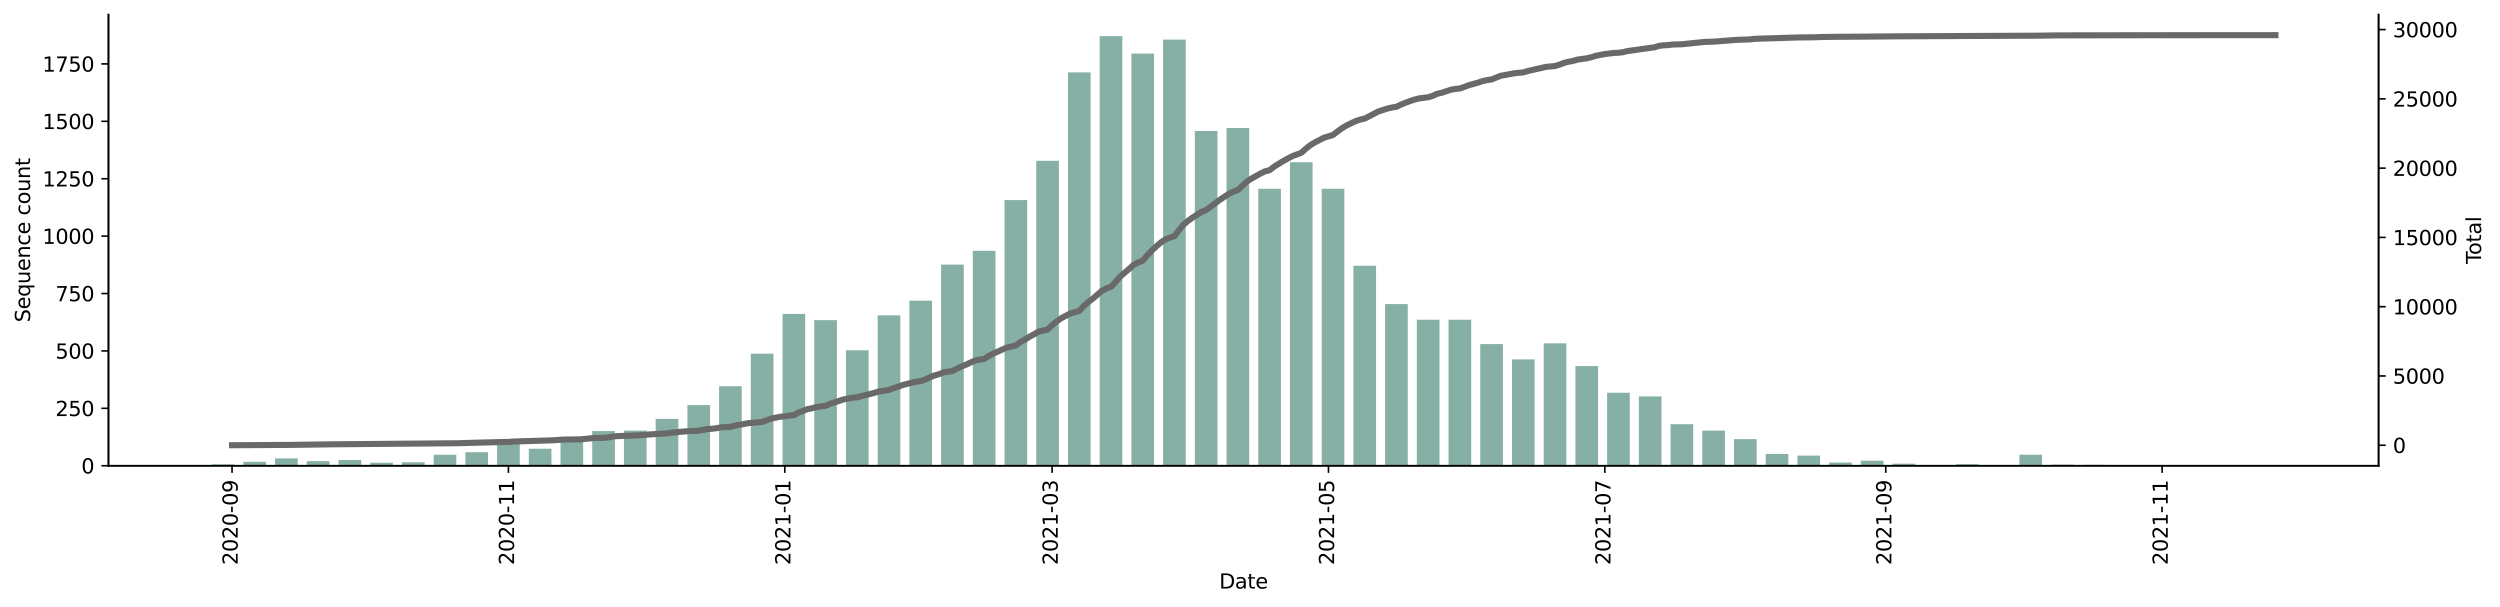 <?xml version="1.0" encoding="utf-8" standalone="no"?>
<!DOCTYPE svg PUBLIC "-//W3C//DTD SVG 1.1//EN"
  "http://www.w3.org/Graphics/SVG/1.1/DTD/svg11.dtd">
<svg height="298.621pt" version="1.1" viewBox="0 0 1229.019 298.621" width="1229.019pt" xmlns="http://www.w3.org/2000/svg" xmlns:xlink="http://www.w3.org/1999/xlink">
 <defs>
  <style type="text/css">*{stroke-linecap:butt;stroke-linejoin:round;}</style>
 </defs>
 <g id="figure_1">
  <g id="patch_1">
   <path d="M 0 298.621 
L 1229.019 298.621 
L 1229.019 0 
L 0 0 
z
" style="fill:#ffffff;"/>
  </g>
  <g id="axes_1">
   <g id="patch_2">
    <path d="M 53.328 228.96 
L 1169.328 228.96 
L 1169.328 7.2 
L 53.328 7.2 
z
" style="fill:#ffffff;"/>
   </g>
   <g id="patch_3">
    <path clip-path="url(#pedc480ad29)" d="M 104.055 228.96 
L 115.192 228.96 
L 115.192 228.283 
L 104.055 228.283 
z
" style="fill:#86b0a6;"/>
   </g>
   <g id="patch_4">
    <path clip-path="url(#pedc480ad29)" d="M 119.647 228.96 
L 130.783 228.96 
L 130.783 227.041 
L 119.647 227.041 
z
" style="fill:#86b0a6;"/>
   </g>
   <g id="patch_5">
    <path clip-path="url(#pedc480ad29)" d="M 135.238 228.96 
L 146.375 228.96 
L 146.375 225.348 
L 135.238 225.348 
z
" style="fill:#86b0a6;"/>
   </g>
   <g id="patch_6">
    <path clip-path="url(#pedc480ad29)" d="M 150.829 228.96 
L 161.966 228.96 
L 161.966 226.702 
L 150.829 226.702 
z
" style="fill:#86b0a6;"/>
   </g>
   <g id="patch_7">
    <path clip-path="url(#pedc480ad29)" d="M 166.42 228.96 
L 177.557 228.96 
L 177.557 226.138 
L 166.42 226.138 
z
" style="fill:#86b0a6;"/>
   </g>
   <g id="patch_8">
    <path clip-path="url(#pedc480ad29)" d="M 182.012 228.96 
L 193.148 228.96 
L 193.148 227.493 
L 182.012 227.493 
z
" style="fill:#86b0a6;"/>
   </g>
   <g id="patch_9">
    <path clip-path="url(#pedc480ad29)" d="M 197.603 228.96 
L 208.74 228.96 
L 208.74 227.267 
L 197.603 227.267 
z
" style="fill:#86b0a6;"/>
   </g>
   <g id="patch_10">
    <path clip-path="url(#pedc480ad29)" d="M 213.194 228.96 
L 224.331 228.96 
L 224.331 223.542 
L 213.194 223.542 
z
" style="fill:#86b0a6;"/>
   </g>
   <g id="patch_11">
    <path clip-path="url(#pedc480ad29)" d="M 228.785 228.96 
L 239.922 228.96 
L 239.922 222.3 
L 228.785 222.3 
z
" style="fill:#86b0a6;"/>
   </g>
   <g id="patch_12">
    <path clip-path="url(#pedc480ad29)" d="M 244.377 228.96 
L 255.513 228.96 
L 255.513 217.672 
L 244.377 217.672 
z
" style="fill:#86b0a6;"/>
   </g>
   <g id="patch_13">
    <path clip-path="url(#pedc480ad29)" d="M 259.968 228.96 
L 271.105 228.96 
L 271.105 220.607 
L 259.968 220.607 
z
" style="fill:#86b0a6;"/>
   </g>
   <g id="patch_14">
    <path clip-path="url(#pedc480ad29)" d="M 275.559 228.96 
L 286.696 228.96 
L 286.696 215.076 
L 275.559 215.076 
z
" style="fill:#86b0a6;"/>
   </g>
   <g id="patch_15">
    <path clip-path="url(#pedc480ad29)" d="M 291.15 228.96 
L 302.287 228.96 
L 302.287 211.915 
L 291.15 211.915 
z
" style="fill:#86b0a6;"/>
   </g>
   <g id="patch_16">
    <path clip-path="url(#pedc480ad29)" d="M 306.742 228.96 
L 317.878 228.96 
L 317.878 211.689 
L 306.742 211.689 
z
" style="fill:#86b0a6;"/>
   </g>
   <g id="patch_17">
    <path clip-path="url(#pedc480ad29)" d="M 322.333 228.96 
L 333.47 228.96 
L 333.47 205.932 
L 322.333 205.932 
z
" style="fill:#86b0a6;"/>
   </g>
   <g id="patch_18">
    <path clip-path="url(#pedc480ad29)" d="M 337.924 228.96 
L 349.061 228.96 
L 349.061 199.159 
L 337.924 199.159 
z
" style="fill:#86b0a6;"/>
   </g>
   <g id="patch_19">
    <path clip-path="url(#pedc480ad29)" d="M 353.516 228.96 
L 364.652 228.96 
L 364.652 189.903 
L 353.516 189.903 
z
" style="fill:#86b0a6;"/>
   </g>
   <g id="patch_20">
    <path clip-path="url(#pedc480ad29)" d="M 369.107 228.96 
L 380.243 228.96 
L 380.243 173.874 
L 369.107 173.874 
z
" style="fill:#86b0a6;"/>
   </g>
   <g id="patch_21">
    <path clip-path="url(#pedc480ad29)" d="M 384.698 228.96 
L 395.835 228.96 
L 395.835 154.346 
L 384.698 154.346 
z
" style="fill:#86b0a6;"/>
   </g>
   <g id="patch_22">
    <path clip-path="url(#pedc480ad29)" d="M 400.289 228.96 
L 411.426 228.96 
L 411.426 157.394 
L 400.289 157.394 
z
" style="fill:#86b0a6;"/>
   </g>
   <g id="patch_23">
    <path clip-path="url(#pedc480ad29)" d="M 415.881 228.96 
L 427.017 228.96 
L 427.017 172.181 
L 415.881 172.181 
z
" style="fill:#86b0a6;"/>
   </g>
   <g id="patch_24">
    <path clip-path="url(#pedc480ad29)" d="M 431.472 228.96 
L 442.608 228.96 
L 442.608 155.023 
L 431.472 155.023 
z
" style="fill:#86b0a6;"/>
   </g>
   <g id="patch_25">
    <path clip-path="url(#pedc480ad29)" d="M 447.063 228.96 
L 458.2 228.96 
L 458.2 147.799 
L 447.063 147.799 
z
" style="fill:#86b0a6;"/>
   </g>
   <g id="patch_26">
    <path clip-path="url(#pedc480ad29)" d="M 462.654 228.96 
L 473.791 228.96 
L 473.791 130.076 
L 462.654 130.076 
z
" style="fill:#86b0a6;"/>
   </g>
   <g id="patch_27">
    <path clip-path="url(#pedc480ad29)" d="M 478.246 228.96 
L 489.382 228.96 
L 489.382 123.304 
L 478.246 123.304 
z
" style="fill:#86b0a6;"/>
   </g>
   <g id="patch_28">
    <path clip-path="url(#pedc480ad29)" d="M 493.837 228.96 
L 504.973 228.96 
L 504.973 98.357 
L 493.837 98.357 
z
" style="fill:#86b0a6;"/>
   </g>
   <g id="patch_29">
    <path clip-path="url(#pedc480ad29)" d="M 509.428 228.96 
L 520.565 228.96 
L 520.565 79.054 
L 509.428 79.054 
z
" style="fill:#86b0a6;"/>
   </g>
   <g id="patch_30">
    <path clip-path="url(#pedc480ad29)" d="M 525.019 228.96 
L 536.156 228.96 
L 536.156 35.595 
L 525.019 35.595 
z
" style="fill:#86b0a6;"/>
   </g>
   <g id="patch_31">
    <path clip-path="url(#pedc480ad29)" d="M 540.611 228.96 
L 551.747 228.96 
L 551.747 17.76 
L 540.611 17.76 
z
" style="fill:#86b0a6;"/>
   </g>
   <g id="patch_32">
    <path clip-path="url(#pedc480ad29)" d="M 556.202 228.96 
L 567.339 228.96 
L 567.339 26.339 
L 556.202 26.339 
z
" style="fill:#86b0a6;"/>
   </g>
   <g id="patch_33">
    <path clip-path="url(#pedc480ad29)" d="M 571.793 228.96 
L 582.93 228.96 
L 582.93 19.453 
L 571.793 19.453 
z
" style="fill:#86b0a6;"/>
   </g>
   <g id="patch_34">
    <path clip-path="url(#pedc480ad29)" d="M 587.384 228.96 
L 598.521 228.96 
L 598.521 64.38 
L 587.384 64.38 
z
" style="fill:#86b0a6;"/>
   </g>
   <g id="patch_35">
    <path clip-path="url(#pedc480ad29)" d="M 602.976 228.96 
L 614.112 228.96 
L 614.112 62.912 
L 602.976 62.912 
z
" style="fill:#86b0a6;"/>
   </g>
   <g id="patch_36">
    <path clip-path="url(#pedc480ad29)" d="M 618.567 228.96 
L 629.704 228.96 
L 629.704 92.826 
L 618.567 92.826 
z
" style="fill:#86b0a6;"/>
   </g>
   <g id="patch_37">
    <path clip-path="url(#pedc480ad29)" d="M 634.158 228.96 
L 645.295 228.96 
L 645.295 79.732 
L 634.158 79.732 
z
" style="fill:#86b0a6;"/>
   </g>
   <g id="patch_38">
    <path clip-path="url(#pedc480ad29)" d="M 649.749 228.96 
L 660.886 228.96 
L 660.886 92.826 
L 649.749 92.826 
z
" style="fill:#86b0a6;"/>
   </g>
   <g id="patch_39">
    <path clip-path="url(#pedc480ad29)" d="M 665.341 228.96 
L 676.477 228.96 
L 676.477 130.641 
L 665.341 130.641 
z
" style="fill:#86b0a6;"/>
   </g>
   <g id="patch_40">
    <path clip-path="url(#pedc480ad29)" d="M 680.932 228.96 
L 692.069 228.96 
L 692.069 149.492 
L 680.932 149.492 
z
" style="fill:#86b0a6;"/>
   </g>
   <g id="patch_41">
    <path clip-path="url(#pedc480ad29)" d="M 696.523 228.96 
L 707.66 228.96 
L 707.66 157.168 
L 696.523 157.168 
z
" style="fill:#86b0a6;"/>
   </g>
   <g id="patch_42">
    <path clip-path="url(#pedc480ad29)" d="M 712.114 228.96 
L 723.251 228.96 
L 723.251 157.168 
L 712.114 157.168 
z
" style="fill:#86b0a6;"/>
   </g>
   <g id="patch_43">
    <path clip-path="url(#pedc480ad29)" d="M 727.706 228.96 
L 738.842 228.96 
L 738.842 169.133 
L 727.706 169.133 
z
" style="fill:#86b0a6;"/>
   </g>
   <g id="patch_44">
    <path clip-path="url(#pedc480ad29)" d="M 743.297 228.96 
L 754.434 228.96 
L 754.434 176.696 
L 743.297 176.696 
z
" style="fill:#86b0a6;"/>
   </g>
   <g id="patch_45">
    <path clip-path="url(#pedc480ad29)" d="M 758.888 228.96 
L 770.025 228.96 
L 770.025 168.795 
L 758.888 168.795 
z
" style="fill:#86b0a6;"/>
   </g>
   <g id="patch_46">
    <path clip-path="url(#pedc480ad29)" d="M 774.48 228.96 
L 785.616 228.96 
L 785.616 179.97 
L 774.48 179.97 
z
" style="fill:#86b0a6;"/>
   </g>
   <g id="patch_47">
    <path clip-path="url(#pedc480ad29)" d="M 790.071 228.96 
L 801.207 228.96 
L 801.207 193.064 
L 790.071 193.064 
z
" style="fill:#86b0a6;"/>
   </g>
   <g id="patch_48">
    <path clip-path="url(#pedc480ad29)" d="M 805.662 228.96 
L 816.799 228.96 
L 816.799 194.87 
L 805.662 194.87 
z
" style="fill:#86b0a6;"/>
   </g>
   <g id="patch_49">
    <path clip-path="url(#pedc480ad29)" d="M 821.253 228.96 
L 832.39 228.96 
L 832.39 208.529 
L 821.253 208.529 
z
" style="fill:#86b0a6;"/>
   </g>
   <g id="patch_50">
    <path clip-path="url(#pedc480ad29)" d="M 836.845 228.96 
L 847.981 228.96 
L 847.981 211.689 
L 836.845 211.689 
z
" style="fill:#86b0a6;"/>
   </g>
   <g id="patch_51">
    <path clip-path="url(#pedc480ad29)" d="M 852.436 228.96 
L 863.572 228.96 
L 863.572 215.866 
L 852.436 215.866 
z
" style="fill:#86b0a6;"/>
   </g>
   <g id="patch_52">
    <path clip-path="url(#pedc480ad29)" d="M 868.027 228.96 
L 879.164 228.96 
L 879.164 223.203 
L 868.027 223.203 
z
" style="fill:#86b0a6;"/>
   </g>
   <g id="patch_53">
    <path clip-path="url(#pedc480ad29)" d="M 883.618 228.96 
L 894.755 228.96 
L 894.755 223.993 
L 883.618 223.993 
z
" style="fill:#86b0a6;"/>
   </g>
   <g id="patch_54">
    <path clip-path="url(#pedc480ad29)" d="M 899.21 228.96 
L 910.346 228.96 
L 910.346 227.38 
L 899.21 227.38 
z
" style="fill:#86b0a6;"/>
   </g>
   <g id="patch_55">
    <path clip-path="url(#pedc480ad29)" d="M 914.801 228.96 
L 925.937 228.96 
L 925.937 226.477 
L 914.801 226.477 
z
" style="fill:#86b0a6;"/>
   </g>
   <g id="patch_56">
    <path clip-path="url(#pedc480ad29)" d="M 930.392 228.96 
L 941.529 228.96 
L 941.529 227.944 
L 930.392 227.944 
z
" style="fill:#86b0a6;"/>
   </g>
   <g id="patch_57">
    <path clip-path="url(#pedc480ad29)" d="M 945.983 228.96 
L 957.12 228.96 
L 957.12 228.734 
L 945.983 228.734 
z
" style="fill:#86b0a6;"/>
   </g>
   <g id="patch_58">
    <path clip-path="url(#pedc480ad29)" d="M 961.575 228.96 
L 972.711 228.96 
L 972.711 228.17 
L 961.575 228.17 
z
" style="fill:#86b0a6;"/>
   </g>
   <g id="patch_59">
    <path clip-path="url(#pedc480ad29)" d="M 977.166 228.96 
L 988.302 228.96 
L 988.302 228.734 
L 977.166 228.734 
z
" style="fill:#86b0a6;"/>
   </g>
   <g id="patch_60">
    <path clip-path="url(#pedc480ad29)" d="M 992.757 228.96 
L 1003.894 228.96 
L 1003.894 223.542 
L 992.757 223.542 
z
" style="fill:#86b0a6;"/>
   </g>
   <g id="patch_61">
    <path clip-path="url(#pedc480ad29)" d="M 1008.348 228.96 
L 1019.485 228.96 
L 1019.485 228.396 
L 1008.348 228.396 
z
" style="fill:#86b0a6;"/>
   </g>
   <g id="patch_62">
    <path clip-path="url(#pedc480ad29)" d="M 1023.94 228.96 
L 1035.076 228.96 
L 1035.076 228.508 
L 1023.94 228.508 
z
" style="fill:#86b0a6;"/>
   </g>
   <g id="patch_63">
    <path clip-path="url(#pedc480ad29)" d="M 1039.531 228.96 
L 1050.668 228.96 
L 1050.668 228.621 
L 1039.531 228.621 
z
" style="fill:#86b0a6;"/>
   </g>
   <g id="patch_64">
    <path clip-path="url(#pedc480ad29)" d="M 1055.122 228.96 
L 1066.259 228.96 
L 1066.259 228.847 
L 1055.122 228.847 
z
" style="fill:#86b0a6;"/>
   </g>
   <g id="patch_65">
    <path clip-path="url(#pedc480ad29)" d="M 1070.713 228.96 
L 1081.85 228.96 
L 1081.85 228.734 
L 1070.713 228.734 
z
" style="fill:#86b0a6;"/>
   </g>
   <g id="patch_66">
    <path clip-path="url(#pedc480ad29)" d="M 1101.896 228.96 
L 1113.033 228.96 
L 1113.033 228.847 
L 1101.896 228.847 
z
" style="fill:#86b0a6;"/>
   </g>
   <g id="matplotlib.axis_1">
    <g id="xtick_1">
     <g id="line2d_1">
      <defs>
       <path d="M 0 0 
L 0 3.5 
" id="m207150ba6a" style="stroke:#000000;stroke-width:0.8;"/>
      </defs>
      <g>
       <use style="stroke:#000000;stroke-width:0.8;" x="114.078" xlink:href="#m207150ba6a" y="228.96"/>
      </g>
     </g>
     <g id="text_1">
      <!-- 2020-09 -->
      <g transform="translate(116.838 277.743)rotate(-90)scale(0.1 -0.1)">
       <defs>
        <path d="M 1228 531 
L 3431 531 
L 3431 0 
L 469 0 
L 469 531 
Q 828 903 1448 1529 
Q 2069 2156 2228 2338 
Q 2531 2678 2651 2914 
Q 2772 3150 2772 3378 
Q 2772 3750 2511 3984 
Q 2250 4219 1831 4219 
Q 1534 4219 1204 4116 
Q 875 4013 500 3803 
L 500 4441 
Q 881 4594 1212 4672 
Q 1544 4750 1819 4750 
Q 2544 4750 2975 4387 
Q 3406 4025 3406 3419 
Q 3406 3131 3298 2873 
Q 3191 2616 2906 2266 
Q 2828 2175 2409 1742 
Q 1991 1309 1228 531 
z
" id="DejaVuSans-32" transform="scale(0.016)"/>
        <path d="M 2034 4250 
Q 1547 4250 1301 3770 
Q 1056 3291 1056 2328 
Q 1056 1369 1301 889 
Q 1547 409 2034 409 
Q 2525 409 2770 889 
Q 3016 1369 3016 2328 
Q 3016 3291 2770 3770 
Q 2525 4250 2034 4250 
z
M 2034 4750 
Q 2819 4750 3233 4129 
Q 3647 3509 3647 2328 
Q 3647 1150 3233 529 
Q 2819 -91 2034 -91 
Q 1250 -91 836 529 
Q 422 1150 422 2328 
Q 422 3509 836 4129 
Q 1250 4750 2034 4750 
z
" id="DejaVuSans-30" transform="scale(0.016)"/>
        <path d="M 313 2009 
L 1997 2009 
L 1997 1497 
L 313 1497 
L 313 2009 
z
" id="DejaVuSans-2d" transform="scale(0.016)"/>
        <path d="M 703 97 
L 703 672 
Q 941 559 1184 500 
Q 1428 441 1663 441 
Q 2288 441 2617 861 
Q 2947 1281 2994 2138 
Q 2813 1869 2534 1725 
Q 2256 1581 1919 1581 
Q 1219 1581 811 2004 
Q 403 2428 403 3163 
Q 403 3881 828 4315 
Q 1253 4750 1959 4750 
Q 2769 4750 3195 4129 
Q 3622 3509 3622 2328 
Q 3622 1225 3098 567 
Q 2575 -91 1691 -91 
Q 1453 -91 1209 -44 
Q 966 3 703 97 
z
M 1959 2075 
Q 2384 2075 2632 2365 
Q 2881 2656 2881 3163 
Q 2881 3666 2632 3958 
Q 2384 4250 1959 4250 
Q 1534 4250 1286 3958 
Q 1038 3666 1038 3163 
Q 1038 2656 1286 2365 
Q 1534 2075 1959 2075 
z
" id="DejaVuSans-39" transform="scale(0.016)"/>
       </defs>
       <use xlink:href="#DejaVuSans-32"/>
       <use x="63.623" xlink:href="#DejaVuSans-30"/>
       <use x="127.246" xlink:href="#DejaVuSans-32"/>
       <use x="190.869" xlink:href="#DejaVuSans-30"/>
       <use x="254.492" xlink:href="#DejaVuSans-2d"/>
       <use x="290.576" xlink:href="#DejaVuSans-30"/>
       <use x="354.199" xlink:href="#DejaVuSans-39"/>
      </g>
     </g>
    </g>
    <g id="xtick_2">
     <g id="line2d_2">
      <g>
       <use style="stroke:#000000;stroke-width:0.8;" x="249.945" xlink:href="#m207150ba6a" y="228.96"/>
      </g>
     </g>
     <g id="text_2">
      <!-- 2020-11 -->
      <g transform="translate(252.704 277.743)rotate(-90)scale(0.1 -0.1)">
       <defs>
        <path d="M 794 531 
L 1825 531 
L 1825 4091 
L 703 3866 
L 703 4441 
L 1819 4666 
L 2450 4666 
L 2450 531 
L 3481 531 
L 3481 0 
L 794 0 
L 794 531 
z
" id="DejaVuSans-31" transform="scale(0.016)"/>
       </defs>
       <use xlink:href="#DejaVuSans-32"/>
       <use x="63.623" xlink:href="#DejaVuSans-30"/>
       <use x="127.246" xlink:href="#DejaVuSans-32"/>
       <use x="190.869" xlink:href="#DejaVuSans-30"/>
       <use x="254.492" xlink:href="#DejaVuSans-2d"/>
       <use x="290.576" xlink:href="#DejaVuSans-31"/>
       <use x="354.199" xlink:href="#DejaVuSans-31"/>
      </g>
     </g>
    </g>
    <g id="xtick_3">
     <g id="line2d_3">
      <g>
       <use style="stroke:#000000;stroke-width:0.8;" x="385.812" xlink:href="#m207150ba6a" y="228.96"/>
      </g>
     </g>
     <g id="text_3">
      <!-- 2021-01 -->
      <g transform="translate(388.571 277.743)rotate(-90)scale(0.1 -0.1)">
       <use xlink:href="#DejaVuSans-32"/>
       <use x="63.623" xlink:href="#DejaVuSans-30"/>
       <use x="127.246" xlink:href="#DejaVuSans-32"/>
       <use x="190.869" xlink:href="#DejaVuSans-31"/>
       <use x="254.492" xlink:href="#DejaVuSans-2d"/>
       <use x="290.576" xlink:href="#DejaVuSans-30"/>
       <use x="354.199" xlink:href="#DejaVuSans-31"/>
      </g>
     </g>
    </g>
    <g id="xtick_4">
     <g id="line2d_4">
      <g>
       <use style="stroke:#000000;stroke-width:0.8;" x="517.224" xlink:href="#m207150ba6a" y="228.96"/>
      </g>
     </g>
     <g id="text_4">
      <!-- 2021-03 -->
      <g transform="translate(519.983 277.743)rotate(-90)scale(0.1 -0.1)">
       <defs>
        <path d="M 2597 2516 
Q 3050 2419 3304 2112 
Q 3559 1806 3559 1356 
Q 3559 666 3084 287 
Q 2609 -91 1734 -91 
Q 1441 -91 1130 -33 
Q 819 25 488 141 
L 488 750 
Q 750 597 1062 519 
Q 1375 441 1716 441 
Q 2309 441 2620 675 
Q 2931 909 2931 1356 
Q 2931 1769 2642 2001 
Q 2353 2234 1838 2234 
L 1294 2234 
L 1294 2753 
L 1863 2753 
Q 2328 2753 2575 2939 
Q 2822 3125 2822 3475 
Q 2822 3834 2567 4026 
Q 2313 4219 1838 4219 
Q 1578 4219 1281 4162 
Q 984 4106 628 3988 
L 628 4550 
Q 988 4650 1302 4700 
Q 1616 4750 1894 4750 
Q 2613 4750 3031 4423 
Q 3450 4097 3450 3541 
Q 3450 3153 3228 2886 
Q 3006 2619 2597 2516 
z
" id="DejaVuSans-33" transform="scale(0.016)"/>
       </defs>
       <use xlink:href="#DejaVuSans-32"/>
       <use x="63.623" xlink:href="#DejaVuSans-30"/>
       <use x="127.246" xlink:href="#DejaVuSans-32"/>
       <use x="190.869" xlink:href="#DejaVuSans-31"/>
       <use x="254.492" xlink:href="#DejaVuSans-2d"/>
       <use x="290.576" xlink:href="#DejaVuSans-30"/>
       <use x="354.199" xlink:href="#DejaVuSans-33"/>
      </g>
     </g>
    </g>
    <g id="xtick_5">
     <g id="line2d_5">
      <g>
       <use style="stroke:#000000;stroke-width:0.8;" x="653.09" xlink:href="#m207150ba6a" y="228.96"/>
      </g>
     </g>
     <g id="text_5">
      <!-- 2021-05 -->
      <g transform="translate(655.85 277.743)rotate(-90)scale(0.1 -0.1)">
       <defs>
        <path d="M 691 4666 
L 3169 4666 
L 3169 4134 
L 1269 4134 
L 1269 2991 
Q 1406 3038 1543 3061 
Q 1681 3084 1819 3084 
Q 2600 3084 3056 2656 
Q 3513 2228 3513 1497 
Q 3513 744 3044 326 
Q 2575 -91 1722 -91 
Q 1428 -91 1123 -41 
Q 819 9 494 109 
L 494 744 
Q 775 591 1075 516 
Q 1375 441 1709 441 
Q 2250 441 2565 725 
Q 2881 1009 2881 1497 
Q 2881 1984 2565 2268 
Q 2250 2553 1709 2553 
Q 1456 2553 1204 2497 
Q 953 2441 691 2322 
L 691 4666 
z
" id="DejaVuSans-35" transform="scale(0.016)"/>
       </defs>
       <use xlink:href="#DejaVuSans-32"/>
       <use x="63.623" xlink:href="#DejaVuSans-30"/>
       <use x="127.246" xlink:href="#DejaVuSans-32"/>
       <use x="190.869" xlink:href="#DejaVuSans-31"/>
       <use x="254.492" xlink:href="#DejaVuSans-2d"/>
       <use x="290.576" xlink:href="#DejaVuSans-30"/>
       <use x="354.199" xlink:href="#DejaVuSans-35"/>
      </g>
     </g>
    </g>
    <g id="xtick_6">
     <g id="line2d_6">
      <g>
       <use style="stroke:#000000;stroke-width:0.8;" x="788.957" xlink:href="#m207150ba6a" y="228.96"/>
      </g>
     </g>
     <g id="text_6">
      <!-- 2021-07 -->
      <g transform="translate(791.716 277.743)rotate(-90)scale(0.1 -0.1)">
       <defs>
        <path d="M 525 4666 
L 3525 4666 
L 3525 4397 
L 1831 0 
L 1172 0 
L 2766 4134 
L 525 4134 
L 525 4666 
z
" id="DejaVuSans-37" transform="scale(0.016)"/>
       </defs>
       <use xlink:href="#DejaVuSans-32"/>
       <use x="63.623" xlink:href="#DejaVuSans-30"/>
       <use x="127.246" xlink:href="#DejaVuSans-32"/>
       <use x="190.869" xlink:href="#DejaVuSans-31"/>
       <use x="254.492" xlink:href="#DejaVuSans-2d"/>
       <use x="290.576" xlink:href="#DejaVuSans-30"/>
       <use x="354.199" xlink:href="#DejaVuSans-37"/>
      </g>
     </g>
    </g>
    <g id="xtick_7">
     <g id="line2d_7">
      <g>
       <use style="stroke:#000000;stroke-width:0.8;" x="927.051" xlink:href="#m207150ba6a" y="228.96"/>
      </g>
     </g>
     <g id="text_7">
      <!-- 2021-09 -->
      <g transform="translate(929.81 277.743)rotate(-90)scale(0.1 -0.1)">
       <use xlink:href="#DejaVuSans-32"/>
       <use x="63.623" xlink:href="#DejaVuSans-30"/>
       <use x="127.246" xlink:href="#DejaVuSans-32"/>
       <use x="190.869" xlink:href="#DejaVuSans-31"/>
       <use x="254.492" xlink:href="#DejaVuSans-2d"/>
       <use x="290.576" xlink:href="#DejaVuSans-30"/>
       <use x="354.199" xlink:href="#DejaVuSans-39"/>
      </g>
     </g>
    </g>
    <g id="xtick_8">
     <g id="line2d_8">
      <g>
       <use style="stroke:#000000;stroke-width:0.8;" x="1062.918" xlink:href="#m207150ba6a" y="228.96"/>
      </g>
     </g>
     <g id="text_8">
      <!-- 2021-11 -->
      <g transform="translate(1065.677 277.743)rotate(-90)scale(0.1 -0.1)">
       <use xlink:href="#DejaVuSans-32"/>
       <use x="63.623" xlink:href="#DejaVuSans-30"/>
       <use x="127.246" xlink:href="#DejaVuSans-32"/>
       <use x="190.869" xlink:href="#DejaVuSans-31"/>
       <use x="254.492" xlink:href="#DejaVuSans-2d"/>
       <use x="290.576" xlink:href="#DejaVuSans-31"/>
       <use x="354.199" xlink:href="#DejaVuSans-31"/>
      </g>
     </g>
    </g>
    <g id="text_9">
     <!-- Date -->
     <g transform="translate(599.377 289.341)scale(0.1 -0.1)">
      <defs>
       <path d="M 1259 4147 
L 1259 519 
L 2022 519 
Q 2988 519 3436 956 
Q 3884 1394 3884 2338 
Q 3884 3275 3436 3711 
Q 2988 4147 2022 4147 
L 1259 4147 
z
M 628 4666 
L 1925 4666 
Q 3281 4666 3915 4102 
Q 4550 3538 4550 2338 
Q 4550 1131 3912 565 
Q 3275 0 1925 0 
L 628 0 
L 628 4666 
z
" id="DejaVuSans-44" transform="scale(0.016)"/>
       <path d="M 2194 1759 
Q 1497 1759 1228 1600 
Q 959 1441 959 1056 
Q 959 750 1161 570 
Q 1363 391 1709 391 
Q 2188 391 2477 730 
Q 2766 1069 2766 1631 
L 2766 1759 
L 2194 1759 
z
M 3341 1997 
L 3341 0 
L 2766 0 
L 2766 531 
Q 2569 213 2275 61 
Q 1981 -91 1556 -91 
Q 1019 -91 701 211 
Q 384 513 384 1019 
Q 384 1609 779 1909 
Q 1175 2209 1959 2209 
L 2766 2209 
L 2766 2266 
Q 2766 2663 2505 2880 
Q 2244 3097 1772 3097 
Q 1472 3097 1187 3025 
Q 903 2953 641 2809 
L 641 3341 
Q 956 3463 1253 3523 
Q 1550 3584 1831 3584 
Q 2591 3584 2966 3190 
Q 3341 2797 3341 1997 
z
" id="DejaVuSans-61" transform="scale(0.016)"/>
       <path d="M 1172 4494 
L 1172 3500 
L 2356 3500 
L 2356 3053 
L 1172 3053 
L 1172 1153 
Q 1172 725 1289 603 
Q 1406 481 1766 481 
L 2356 481 
L 2356 0 
L 1766 0 
Q 1100 0 847 248 
Q 594 497 594 1153 
L 594 3053 
L 172 3053 
L 172 3500 
L 594 3500 
L 594 4494 
L 1172 4494 
z
" id="DejaVuSans-74" transform="scale(0.016)"/>
       <path d="M 3597 1894 
L 3597 1613 
L 953 1613 
Q 991 1019 1311 708 
Q 1631 397 2203 397 
Q 2534 397 2845 478 
Q 3156 559 3463 722 
L 3463 178 
Q 3153 47 2828 -22 
Q 2503 -91 2169 -91 
Q 1331 -91 842 396 
Q 353 884 353 1716 
Q 353 2575 817 3079 
Q 1281 3584 2069 3584 
Q 2775 3584 3186 3129 
Q 3597 2675 3597 1894 
z
M 3022 2063 
Q 3016 2534 2758 2815 
Q 2500 3097 2075 3097 
Q 1594 3097 1305 2825 
Q 1016 2553 972 2059 
L 3022 2063 
z
" id="DejaVuSans-65" transform="scale(0.016)"/>
      </defs>
      <use xlink:href="#DejaVuSans-44"/>
      <use x="77.002" xlink:href="#DejaVuSans-61"/>
      <use x="138.281" xlink:href="#DejaVuSans-74"/>
      <use x="177.49" xlink:href="#DejaVuSans-65"/>
     </g>
    </g>
   </g>
   <g id="matplotlib.axis_2">
    <g id="ytick_1">
     <g id="line2d_9">
      <defs>
       <path d="M 0 0 
L -3.5 0 
" id="m2288da366c" style="stroke:#000000;stroke-width:0.8;"/>
      </defs>
      <g>
       <use style="stroke:#000000;stroke-width:0.8;" x="53.328" xlink:href="#m2288da366c" y="228.96"/>
      </g>
     </g>
     <g id="text_10">
      <!-- 0 -->
      <g transform="translate(39.966 232.759)scale(0.1 -0.1)">
       <use xlink:href="#DejaVuSans-30"/>
      </g>
     </g>
    </g>
    <g id="ytick_2">
     <g id="line2d_10">
      <g>
       <use style="stroke:#000000;stroke-width:0.8;" x="53.328" xlink:href="#m2288da366c" y="200.74"/>
      </g>
     </g>
     <g id="text_11">
      <!-- 250 -->
      <g transform="translate(27.241 204.539)scale(0.1 -0.1)">
       <use xlink:href="#DejaVuSans-32"/>
       <use x="63.623" xlink:href="#DejaVuSans-35"/>
       <use x="127.246" xlink:href="#DejaVuSans-30"/>
      </g>
     </g>
    </g>
    <g id="ytick_3">
     <g id="line2d_11">
      <g>
       <use style="stroke:#000000;stroke-width:0.8;" x="53.328" xlink:href="#m2288da366c" y="172.52"/>
      </g>
     </g>
     <g id="text_12">
      <!-- 500 -->
      <g transform="translate(27.241 176.319)scale(0.1 -0.1)">
       <use xlink:href="#DejaVuSans-35"/>
       <use x="63.623" xlink:href="#DejaVuSans-30"/>
       <use x="127.246" xlink:href="#DejaVuSans-30"/>
      </g>
     </g>
    </g>
    <g id="ytick_4">
     <g id="line2d_12">
      <g>
       <use style="stroke:#000000;stroke-width:0.8;" x="53.328" xlink:href="#m2288da366c" y="144.299"/>
      </g>
     </g>
     <g id="text_13">
      <!-- 750 -->
      <g transform="translate(27.241 148.099)scale(0.1 -0.1)">
       <use xlink:href="#DejaVuSans-37"/>
       <use x="63.623" xlink:href="#DejaVuSans-35"/>
       <use x="127.246" xlink:href="#DejaVuSans-30"/>
      </g>
     </g>
    </g>
    <g id="ytick_5">
     <g id="line2d_13">
      <g>
       <use style="stroke:#000000;stroke-width:0.8;" x="53.328" xlink:href="#m2288da366c" y="116.079"/>
      </g>
     </g>
     <g id="text_14">
      <!-- 1000 -->
      <g transform="translate(20.878 119.878)scale(0.1 -0.1)">
       <use xlink:href="#DejaVuSans-31"/>
       <use x="63.623" xlink:href="#DejaVuSans-30"/>
       <use x="127.246" xlink:href="#DejaVuSans-30"/>
       <use x="190.869" xlink:href="#DejaVuSans-30"/>
      </g>
     </g>
    </g>
    <g id="ytick_6">
     <g id="line2d_14">
      <g>
       <use style="stroke:#000000;stroke-width:0.8;" x="53.328" xlink:href="#m2288da366c" y="87.859"/>
      </g>
     </g>
     <g id="text_15">
      <!-- 1250 -->
      <g transform="translate(20.878 91.658)scale(0.1 -0.1)">
       <use xlink:href="#DejaVuSans-31"/>
       <use x="63.623" xlink:href="#DejaVuSans-32"/>
       <use x="127.246" xlink:href="#DejaVuSans-35"/>
       <use x="190.869" xlink:href="#DejaVuSans-30"/>
      </g>
     </g>
    </g>
    <g id="ytick_7">
     <g id="line2d_15">
      <g>
       <use style="stroke:#000000;stroke-width:0.8;" x="53.328" xlink:href="#m2288da366c" y="59.639"/>
      </g>
     </g>
     <g id="text_16">
      <!-- 1500 -->
      <g transform="translate(20.878 63.438)scale(0.1 -0.1)">
       <use xlink:href="#DejaVuSans-31"/>
       <use x="63.623" xlink:href="#DejaVuSans-35"/>
       <use x="127.246" xlink:href="#DejaVuSans-30"/>
       <use x="190.869" xlink:href="#DejaVuSans-30"/>
      </g>
     </g>
    </g>
    <g id="ytick_8">
     <g id="line2d_16">
      <g>
       <use style="stroke:#000000;stroke-width:0.8;" x="53.328" xlink:href="#m2288da366c" y="31.419"/>
      </g>
     </g>
     <g id="text_17">
      <!-- 1750 -->
      <g transform="translate(20.878 35.218)scale(0.1 -0.1)">
       <use xlink:href="#DejaVuSans-31"/>
       <use x="63.623" xlink:href="#DejaVuSans-37"/>
       <use x="127.246" xlink:href="#DejaVuSans-35"/>
       <use x="190.869" xlink:href="#DejaVuSans-30"/>
      </g>
     </g>
    </g>
    <g id="text_18">
     <!-- Sequence count -->
     <g transform="translate(14.798 158.44)rotate(-90)scale(0.1 -0.1)">
      <defs>
       <path d="M 3425 4513 
L 3425 3897 
Q 3066 4069 2747 4153 
Q 2428 4238 2131 4238 
Q 1616 4238 1336 4038 
Q 1056 3838 1056 3469 
Q 1056 3159 1242 3001 
Q 1428 2844 1947 2747 
L 2328 2669 
Q 3034 2534 3370 2195 
Q 3706 1856 3706 1288 
Q 3706 609 3251 259 
Q 2797 -91 1919 -91 
Q 1588 -91 1214 -16 
Q 841 59 441 206 
L 441 856 
Q 825 641 1194 531 
Q 1563 422 1919 422 
Q 2459 422 2753 634 
Q 3047 847 3047 1241 
Q 3047 1584 2836 1778 
Q 2625 1972 2144 2069 
L 1759 2144 
Q 1053 2284 737 2584 
Q 422 2884 422 3419 
Q 422 4038 858 4394 
Q 1294 4750 2059 4750 
Q 2388 4750 2728 4690 
Q 3069 4631 3425 4513 
z
" id="DejaVuSans-53" transform="scale(0.016)"/>
       <path d="M 947 1747 
Q 947 1113 1208 752 
Q 1469 391 1925 391 
Q 2381 391 2643 752 
Q 2906 1113 2906 1747 
Q 2906 2381 2643 2742 
Q 2381 3103 1925 3103 
Q 1469 3103 1208 2742 
Q 947 2381 947 1747 
z
M 2906 525 
Q 2725 213 2448 61 
Q 2172 -91 1784 -91 
Q 1150 -91 751 415 
Q 353 922 353 1747 
Q 353 2572 751 3078 
Q 1150 3584 1784 3584 
Q 2172 3584 2448 3432 
Q 2725 3281 2906 2969 
L 2906 3500 
L 3481 3500 
L 3481 -1331 
L 2906 -1331 
L 2906 525 
z
" id="DejaVuSans-71" transform="scale(0.016)"/>
       <path d="M 544 1381 
L 544 3500 
L 1119 3500 
L 1119 1403 
Q 1119 906 1312 657 
Q 1506 409 1894 409 
Q 2359 409 2629 706 
Q 2900 1003 2900 1516 
L 2900 3500 
L 3475 3500 
L 3475 0 
L 2900 0 
L 2900 538 
Q 2691 219 2414 64 
Q 2138 -91 1772 -91 
Q 1169 -91 856 284 
Q 544 659 544 1381 
z
M 1991 3584 
L 1991 3584 
z
" id="DejaVuSans-75" transform="scale(0.016)"/>
       <path d="M 3513 2113 
L 3513 0 
L 2938 0 
L 2938 2094 
Q 2938 2591 2744 2837 
Q 2550 3084 2163 3084 
Q 1697 3084 1428 2787 
Q 1159 2491 1159 1978 
L 1159 0 
L 581 0 
L 581 3500 
L 1159 3500 
L 1159 2956 
Q 1366 3272 1645 3428 
Q 1925 3584 2291 3584 
Q 2894 3584 3203 3211 
Q 3513 2838 3513 2113 
z
" id="DejaVuSans-6e" transform="scale(0.016)"/>
       <path d="M 3122 3366 
L 3122 2828 
Q 2878 2963 2633 3030 
Q 2388 3097 2138 3097 
Q 1578 3097 1268 2742 
Q 959 2388 959 1747 
Q 959 1106 1268 751 
Q 1578 397 2138 397 
Q 2388 397 2633 464 
Q 2878 531 3122 666 
L 3122 134 
Q 2881 22 2623 -34 
Q 2366 -91 2075 -91 
Q 1284 -91 818 406 
Q 353 903 353 1747 
Q 353 2603 823 3093 
Q 1294 3584 2113 3584 
Q 2378 3584 2631 3529 
Q 2884 3475 3122 3366 
z
" id="DejaVuSans-63" transform="scale(0.016)"/>
       <path id="DejaVuSans-20" transform="scale(0.016)"/>
       <path d="M 1959 3097 
Q 1497 3097 1228 2736 
Q 959 2375 959 1747 
Q 959 1119 1226 758 
Q 1494 397 1959 397 
Q 2419 397 2687 759 
Q 2956 1122 2956 1747 
Q 2956 2369 2687 2733 
Q 2419 3097 1959 3097 
z
M 1959 3584 
Q 2709 3584 3137 3096 
Q 3566 2609 3566 1747 
Q 3566 888 3137 398 
Q 2709 -91 1959 -91 
Q 1206 -91 779 398 
Q 353 888 353 1747 
Q 353 2609 779 3096 
Q 1206 3584 1959 3584 
z
" id="DejaVuSans-6f" transform="scale(0.016)"/>
      </defs>
      <use xlink:href="#DejaVuSans-53"/>
      <use x="63.477" xlink:href="#DejaVuSans-65"/>
      <use x="125" xlink:href="#DejaVuSans-71"/>
      <use x="188.477" xlink:href="#DejaVuSans-75"/>
      <use x="251.855" xlink:href="#DejaVuSans-65"/>
      <use x="313.379" xlink:href="#DejaVuSans-6e"/>
      <use x="376.758" xlink:href="#DejaVuSans-63"/>
      <use x="431.738" xlink:href="#DejaVuSans-65"/>
      <use x="493.262" xlink:href="#DejaVuSans-20"/>
      <use x="525.049" xlink:href="#DejaVuSans-63"/>
      <use x="580.029" xlink:href="#DejaVuSans-6f"/>
      <use x="641.211" xlink:href="#DejaVuSans-75"/>
      <use x="704.59" xlink:href="#DejaVuSans-6e"/>
      <use x="767.969" xlink:href="#DejaVuSans-74"/>
     </g>
    </g>
   </g>
   <g id="patch_67">
    <path d="M 53.328 228.96 
L 53.328 7.2 
" style="fill:none;stroke:#000000;stroke-linecap:square;stroke-linejoin:miter;stroke-width:0.8;"/>
   </g>
   <g id="patch_68">
    <path d="M 1169.328 228.96 
L 1169.328 7.2 
" style="fill:none;stroke:#000000;stroke-linecap:square;stroke-linejoin:miter;stroke-width:0.8;"/>
   </g>
   <g id="patch_69">
    <path d="M 53.328 228.96 
L 1169.328 228.96 
" style="fill:none;stroke:#000000;stroke-linecap:square;stroke-linejoin:miter;stroke-width:0.8;"/>
   </g>
  </g>
  <g id="axes_2">
   <g id="matplotlib.axis_3">
    <g id="ytick_9">
     <g id="line2d_17">
      <defs>
       <path d="M 0 0 
L 3.5 0 
" id="mbaf64a01d4" style="stroke:#000000;stroke-width:0.8;"/>
      </defs>
      <g>
       <use style="stroke:#000000;stroke-width:0.8;" x="1169.328" xlink:href="#mbaf64a01d4" y="218.887"/>
      </g>
     </g>
     <g id="text_19">
      <!-- 0 -->
      <g transform="translate(1176.328 222.686)scale(0.1 -0.1)">
       <use xlink:href="#DejaVuSans-30"/>
      </g>
     </g>
    </g>
    <g id="ytick_10">
     <g id="line2d_18">
      <g>
       <use style="stroke:#000000;stroke-width:0.8;" x="1169.328" xlink:href="#mbaf64a01d4" y="184.828"/>
      </g>
     </g>
     <g id="text_20">
      <!-- 5000 -->
      <g transform="translate(1176.328 188.627)scale(0.1 -0.1)">
       <use xlink:href="#DejaVuSans-35"/>
       <use x="63.623" xlink:href="#DejaVuSans-30"/>
       <use x="127.246" xlink:href="#DejaVuSans-30"/>
       <use x="190.869" xlink:href="#DejaVuSans-30"/>
      </g>
     </g>
    </g>
    <g id="ytick_11">
     <g id="line2d_19">
      <g>
       <use style="stroke:#000000;stroke-width:0.8;" x="1169.328" xlink:href="#mbaf64a01d4" y="150.769"/>
      </g>
     </g>
     <g id="text_21">
      <!-- 10000 -->
      <g transform="translate(1176.328 154.569)scale(0.1 -0.1)">
       <use xlink:href="#DejaVuSans-31"/>
       <use x="63.623" xlink:href="#DejaVuSans-30"/>
       <use x="127.246" xlink:href="#DejaVuSans-30"/>
       <use x="190.869" xlink:href="#DejaVuSans-30"/>
       <use x="254.492" xlink:href="#DejaVuSans-30"/>
      </g>
     </g>
    </g>
    <g id="ytick_12">
     <g id="line2d_20">
      <g>
       <use style="stroke:#000000;stroke-width:0.8;" x="1169.328" xlink:href="#mbaf64a01d4" y="116.711"/>
      </g>
     </g>
     <g id="text_22">
      <!-- 15000 -->
      <g transform="translate(1176.328 120.51)scale(0.1 -0.1)">
       <use xlink:href="#DejaVuSans-31"/>
       <use x="63.623" xlink:href="#DejaVuSans-35"/>
       <use x="127.246" xlink:href="#DejaVuSans-30"/>
       <use x="190.869" xlink:href="#DejaVuSans-30"/>
       <use x="254.492" xlink:href="#DejaVuSans-30"/>
      </g>
     </g>
    </g>
    <g id="ytick_13">
     <g id="line2d_21">
      <g>
       <use style="stroke:#000000;stroke-width:0.8;" x="1169.328" xlink:href="#mbaf64a01d4" y="82.652"/>
      </g>
     </g>
     <g id="text_23">
      <!-- 20000 -->
      <g transform="translate(1176.328 86.451)scale(0.1 -0.1)">
       <use xlink:href="#DejaVuSans-32"/>
       <use x="63.623" xlink:href="#DejaVuSans-30"/>
       <use x="127.246" xlink:href="#DejaVuSans-30"/>
       <use x="190.869" xlink:href="#DejaVuSans-30"/>
       <use x="254.492" xlink:href="#DejaVuSans-30"/>
      </g>
     </g>
    </g>
    <g id="ytick_14">
     <g id="line2d_22">
      <g>
       <use style="stroke:#000000;stroke-width:0.8;" x="1169.328" xlink:href="#mbaf64a01d4" y="48.594"/>
      </g>
     </g>
     <g id="text_24">
      <!-- 25000 -->
      <g transform="translate(1176.328 52.393)scale(0.1 -0.1)">
       <use xlink:href="#DejaVuSans-32"/>
       <use x="63.623" xlink:href="#DejaVuSans-35"/>
       <use x="127.246" xlink:href="#DejaVuSans-30"/>
       <use x="190.869" xlink:href="#DejaVuSans-30"/>
       <use x="254.492" xlink:href="#DejaVuSans-30"/>
      </g>
     </g>
    </g>
    <g id="ytick_15">
     <g id="line2d_23">
      <g>
       <use style="stroke:#000000;stroke-width:0.8;" x="1169.328" xlink:href="#mbaf64a01d4" y="14.535"/>
      </g>
     </g>
     <g id="text_25">
      <!-- 30000 -->
      <g transform="translate(1176.328 18.334)scale(0.1 -0.1)">
       <use xlink:href="#DejaVuSans-33"/>
       <use x="63.623" xlink:href="#DejaVuSans-30"/>
       <use x="127.246" xlink:href="#DejaVuSans-30"/>
       <use x="190.869" xlink:href="#DejaVuSans-30"/>
       <use x="254.492" xlink:href="#DejaVuSans-30"/>
      </g>
     </g>
    </g>
    <g id="text_26">
     <!-- Total -->
     <g transform="translate(1219.739 129.757)rotate(-90)scale(0.1 -0.1)">
      <defs>
       <path d="M -19 4666 
L 3928 4666 
L 3928 4134 
L 2272 4134 
L 2272 0 
L 1638 0 
L 1638 4134 
L -19 4134 
L -19 4666 
z
" id="DejaVuSans-54" transform="scale(0.016)"/>
       <path d="M 603 4863 
L 1178 4863 
L 1178 0 
L 603 0 
L 603 4863 
z
" id="DejaVuSans-6c" transform="scale(0.016)"/>
      </defs>
      <use xlink:href="#DejaVuSans-54"/>
      <use x="44.084" xlink:href="#DejaVuSans-6f"/>
      <use x="105.266" xlink:href="#DejaVuSans-74"/>
      <use x="144.475" xlink:href="#DejaVuSans-61"/>
      <use x="205.754" xlink:href="#DejaVuSans-6c"/>
     </g>
    </g>
   </g>
   <g id="line2d_24">
    <path clip-path="url(#pedc480ad29)" d="M 114.078 218.88 
L 143.034 218.71 
L 163.079 218.43 
L 225.444 217.892 
L 232.126 217.688 
L 241.036 217.456 
L 247.718 217.286 
L 249.945 217.272 
L 252.172 217.075 
L 267.764 216.578 
L 272.218 216.441 
L 276.673 216.101 
L 285.582 215.978 
L 292.264 215.297 
L 296.719 215.249 
L 298.946 215.052 
L 301.173 214.616 
L 303.401 214.412 
L 314.537 213.996 
L 318.992 213.594 
L 327.901 213.056 
L 330.129 212.709 
L 334.583 212.273 
L 339.038 211.905 
L 343.493 211.755 
L 347.947 210.903 
L 350.175 210.774 
L 352.402 210.481 
L 354.629 210.072 
L 359.084 209.882 
L 361.311 209.241 
L 365.766 208.444 
L 367.993 208.008 
L 374.675 207.429 
L 379.13 205.781 
L 383.584 204.861 
L 385.812 204.678 
L 388.039 204.323 
L 390.266 204.092 
L 392.494 202.818 
L 396.948 201.135 
L 399.176 200.706 
L 401.403 200.107 
L 405.858 199.514 
L 408.085 198.54 
L 414.767 196.333 
L 419.222 195.502 
L 421.449 195.318 
L 423.676 194.664 
L 428.131 193.602 
L 432.585 192.321 
L 434.813 192.076 
L 437.04 191.694 
L 439.267 190.822 
L 441.495 190.114 
L 443.722 189.283 
L 450.404 187.614 
L 452.631 187.403 
L 454.859 186.545 
L 457.086 185.503 
L 459.313 184.624 
L 461.541 183.977 
L 463.768 183.078 
L 468.223 182.417 
L 470.45 181.204 
L 472.677 180.169 
L 474.905 179.29 
L 477.132 178.214 
L 479.359 177.281 
L 481.587 176.749 
L 483.814 176.484 
L 486.041 175.033 
L 488.269 173.848 
L 494.951 170.837 
L 499.405 169.815 
L 501.632 168.119 
L 503.86 166.954 
L 506.087 165.537 
L 508.314 164.345 
L 510.542 163.01 
L 514.996 161.988 
L 517.224 159.863 
L 519.451 158.044 
L 521.678 156.437 
L 526.133 154.107 
L 530.588 152.847 
L 532.815 150.443 
L 535.042 148.467 
L 537.27 146.764 
L 541.724 142.943 
L 543.952 141.778 
L 546.179 140.995 
L 548.406 138.611 
L 550.634 136.015 
L 555.088 132.187 
L 557.316 130.164 
L 559.543 129.033 
L 561.77 128.12 
L 563.998 125.532 
L 566.225 123.175 
L 568.452 121.098 
L 570.679 119.204 
L 572.907 117.692 
L 575.134 116.806 
L 577.361 116.098 
L 579.589 113.121 
L 581.816 110.437 
L 584.043 108.598 
L 586.271 106.963 
L 590.725 104.164 
L 592.953 103.237 
L 595.18 101.636 
L 599.635 98.251 
L 604.089 95.308 
L 606.317 94.232 
L 608.544 93.381 
L 612.999 89.253 
L 615.226 87.781 
L 619.681 85.302 
L 621.908 84.212 
L 624.135 83.688 
L 626.363 81.93 
L 630.817 79.171 
L 635.272 76.78 
L 639.726 75.118 
L 641.954 73.129 
L 644.181 71.345 
L 646.408 70.003 
L 650.863 67.694 
L 655.318 66.365 
L 657.545 64.594 
L 659.772 63.014 
L 662 61.645 
L 666.454 59.54 
L 668.682 58.777 
L 670.909 58.293 
L 677.591 54.813 
L 682.046 53.362 
L 684.273 52.844 
L 686.5 52.497 
L 688.728 51.42 
L 693.182 49.67 
L 695.41 48.955 
L 697.637 48.382 
L 702.092 47.803 
L 704.319 47.129 
L 706.546 46.107 
L 708.773 45.59 
L 713.228 44.125 
L 715.455 43.716 
L 717.683 43.512 
L 722.137 41.884 
L 726.592 40.624 
L 728.819 39.881 
L 731.047 39.384 
L 733.274 39.057 
L 737.729 37.259 
L 742.183 36.448 
L 744.411 36.033 
L 748.865 35.576 
L 751.093 34.922 
L 760.002 32.879 
L 764.457 32.463 
L 766.684 31.775 
L 768.911 30.903 
L 771.139 30.352 
L 773.366 29.923 
L 775.593 29.275 
L 780.048 28.669 
L 782.275 28.145 
L 784.502 27.429 
L 788.957 26.571 
L 793.412 26.033 
L 795.639 25.938 
L 797.866 25.652 
L 800.094 25.1 
L 813.458 23.227 
L 815.685 22.525 
L 817.912 22.28 
L 820.14 22.164 
L 822.367 21.878 
L 826.822 21.762 
L 835.731 20.829 
L 837.958 20.618 
L 842.413 20.475 
L 853.549 19.603 
L 860.231 19.371 
L 862.459 19.085 
L 884.732 18.397 
L 891.414 18.343 
L 895.869 18.186 
L 902.551 18.097 
L 924.824 17.934 
L 933.733 17.852 
L 1002.78 17.532 
L 1011.689 17.389 
L 1071.827 17.3 
L 1118.601 17.28 
L 1118.601 17.28 
" style="fill:none;stroke:#696969;stroke-linecap:square;stroke-width:3;"/>
   </g>
   <g id="patch_70">
    <path d="M 53.328 228.96 
L 53.328 7.2 
" style="fill:none;stroke:#000000;stroke-linecap:square;stroke-linejoin:miter;stroke-width:0.8;"/>
   </g>
   <g id="patch_71">
    <path d="M 1169.328 228.96 
L 1169.328 7.2 
" style="fill:none;stroke:#000000;stroke-linecap:square;stroke-linejoin:miter;stroke-width:0.8;"/>
   </g>
   <g id="patch_72">
    <path d="M 53.328 228.96 
L 1169.328 228.96 
" style="fill:none;stroke:#000000;stroke-linecap:square;stroke-linejoin:miter;stroke-width:0.8;"/>
   </g>
  </g>
 </g>
 <defs>
  <clipPath id="pedc480ad29">
   <rect height="221.76" width="1116" x="53.328" y="7.2"/>
  </clipPath>
 </defs>
</svg>
